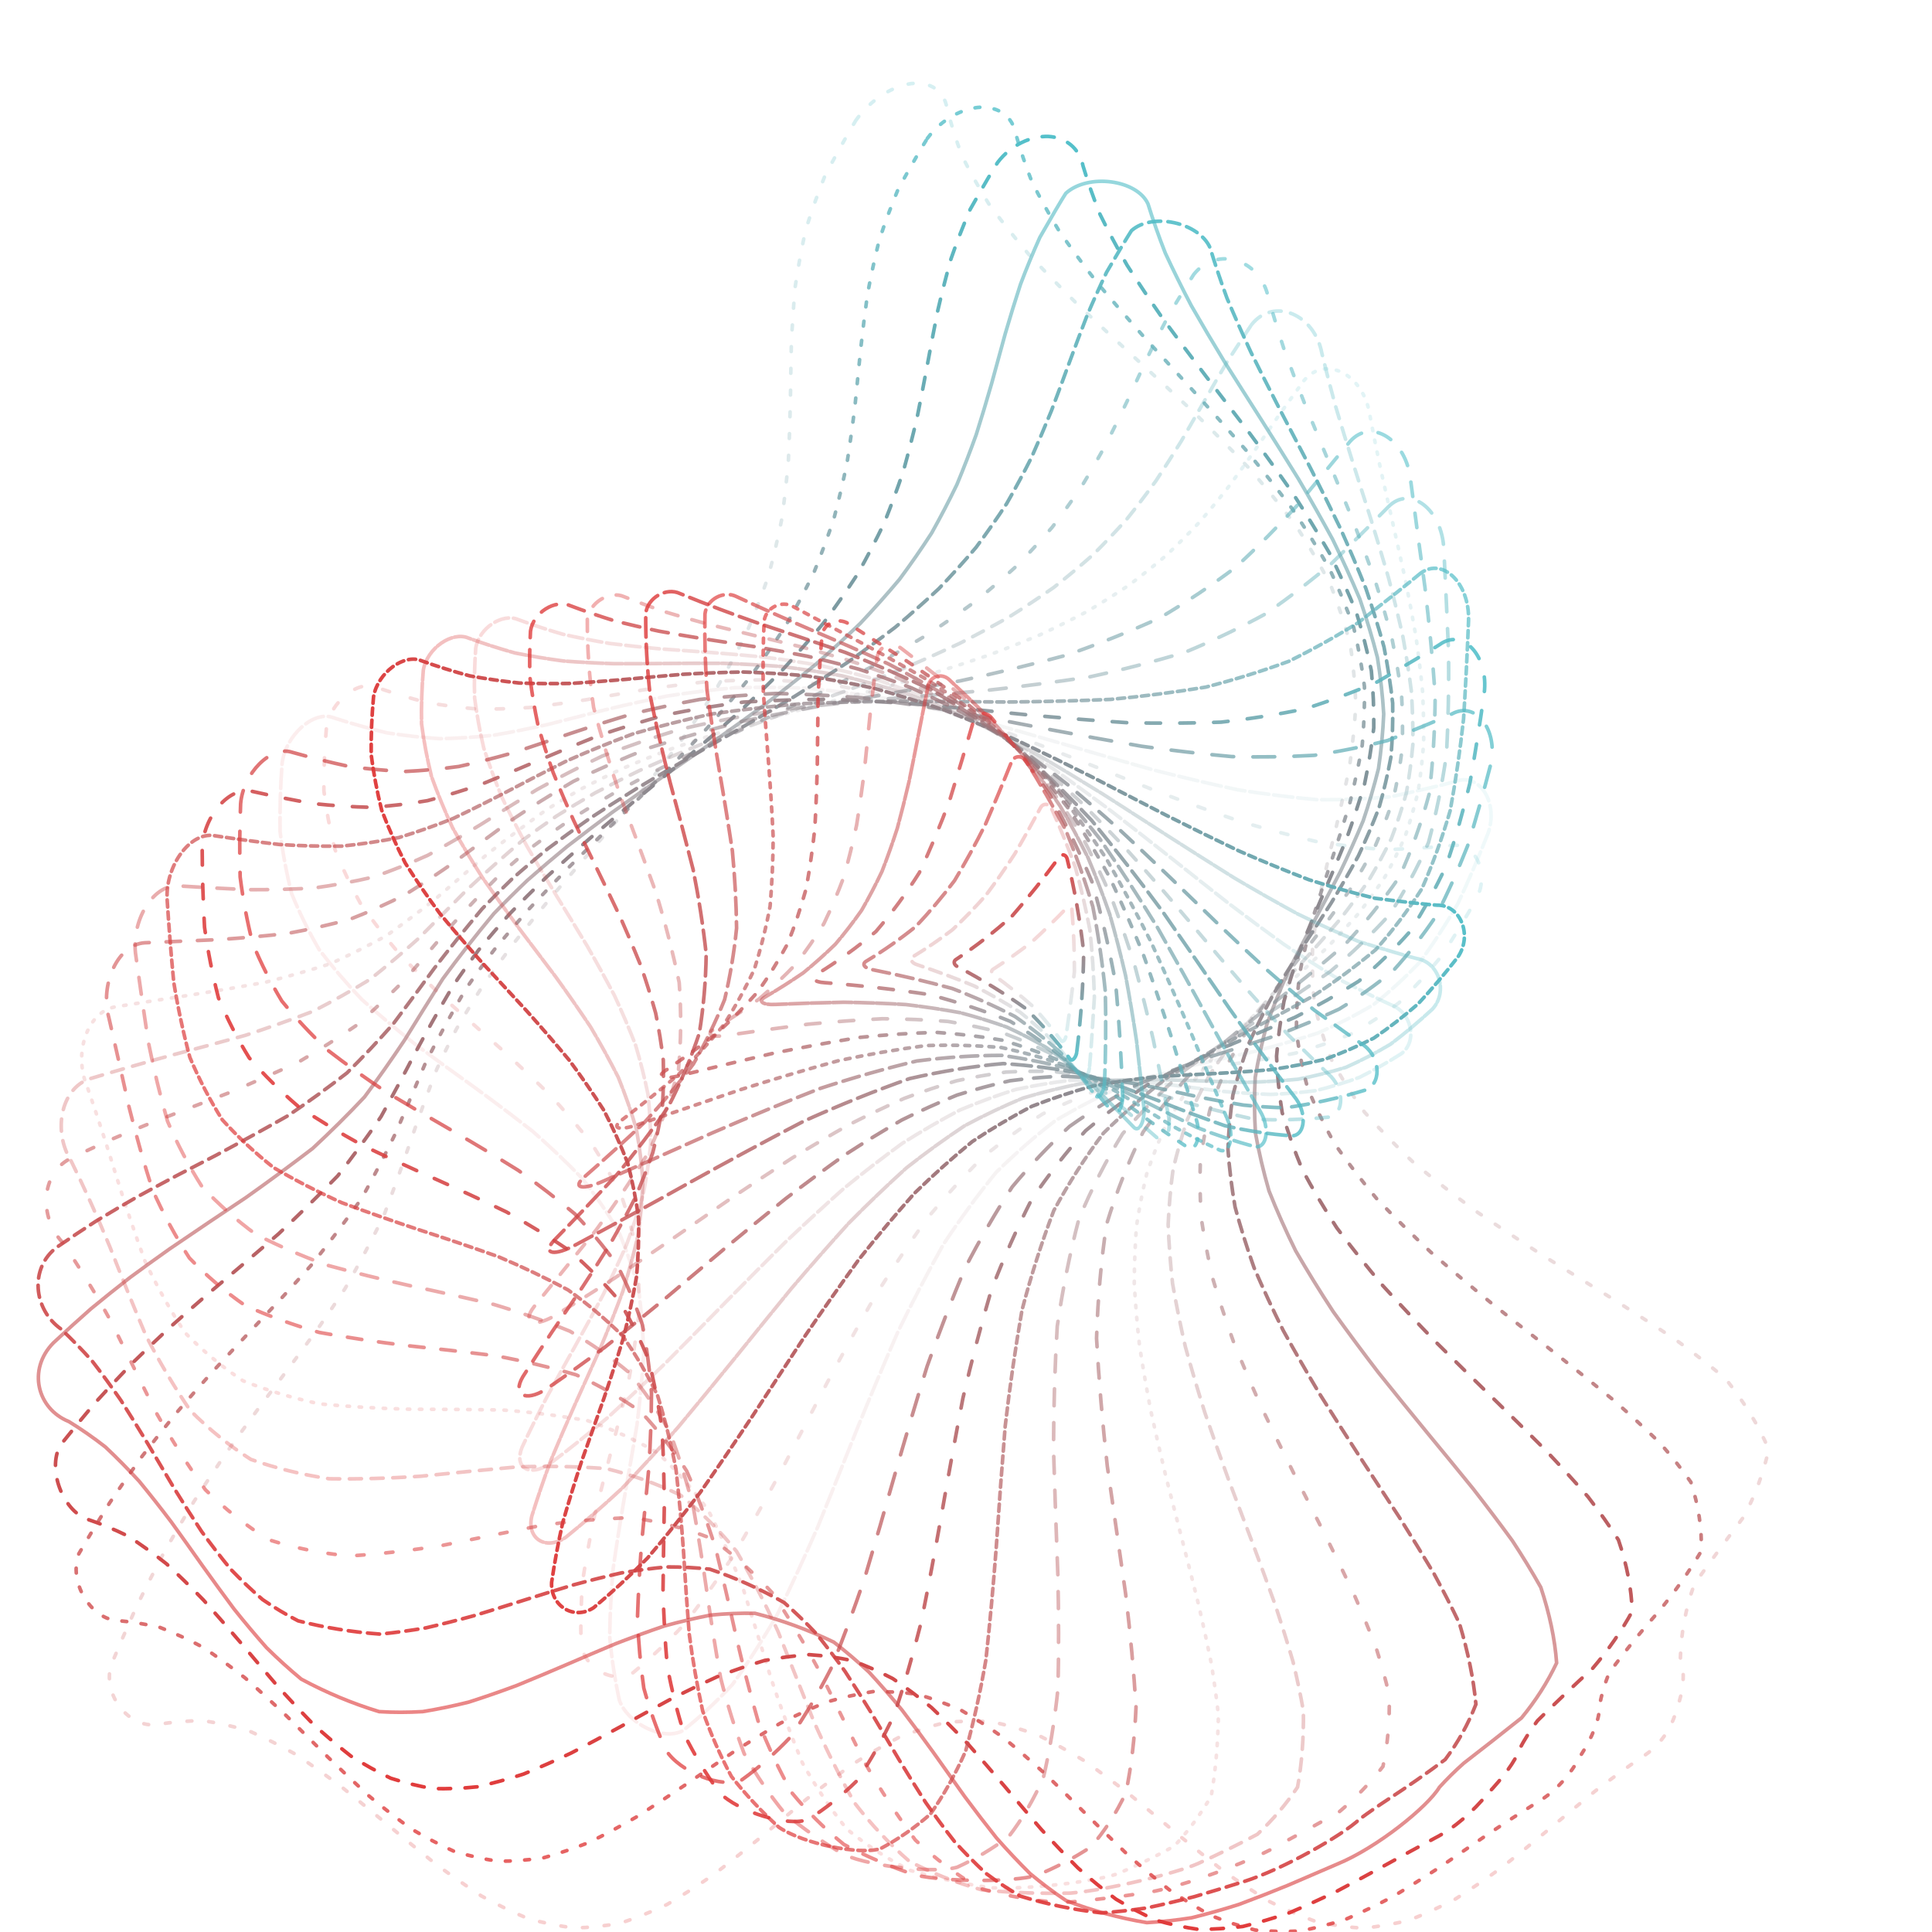 <svg xmlns="http://www.w3.org/2000/svg" version="1.1" xmlns:xlink="http://www.w3.org/1999/xlink" xmlns:svgjs="http://svgjs.dev/svgjs" viewBox="0 0 800 800"><defs><linearGradient x1="50%" y1="0%" x2="50%" y2="100%" id="ccchaos-grad"><stop stop-color="#51bfc9" stop-opacity="1" offset="0%"></stop><stop stop-color="#e03838" stop-opacity="1" offset="100%"></stop></linearGradient></defs><g stroke-width="1.5" stroke="url(#ccchaos-grad)" fill="none" stroke-linecap="round"><path d="M354.39 49.85C360.68 40.98 369.71 35.67 377.3 34.61 384.88 33.77 390.91 37.15 392.15 44.92Q394.66 54.68 398.34 64.53 403.3 74.51 409.57 84.61 417.13 94.84 425.91 105.23 435.79 115.76 446.61 126.46 458.15 137.33 470.16 148.36 482.39 159.55 494.53 170.92 506.32 182.45 517.46 194.14 527.71 205.98 536.83 217.96 544.64 230.07 551.01 242.3 555.86 254.63 559.17 267.05 560.99 279.54 561.42 292.07 560.63 304.64 558.84 317.21 556.31 329.76 553.33 342.28 550.23 354.74 547.34 367.12 545 379.38 543.51 391.52 543.16 403.51 544.19 415.32 546.79 426.95 551.09 438.36 557.16 449.55 564.99 460.49 574.5 471.18 585.54 481.61 597.9 491.76 611.3 501.64 625.43 511.24 639.95 520.55 654.46 529.59 668.61 538.35 682.01 546.85 694.32 555.09 705.24 563.1 714.51 570.88 726.4 585.78 732.37 600.2 729.32 614.12 722.18 627.9 711.67 641.79 701.59 655.95 696.23 670.89 695.81 686.49C697.95 692.4 697.02 700.49 694.24 707.92 692.24 715.55 687.38 723.09 679.58 727.77Q669.98 734.4 660.37 741.76 650.77 749.6 641.17 757.64 631.56 765.6 621.96 773.2 612.35 780.18 602.75 786.29 593.14 791.33 583.54 795.11 573.93 797.5 564.33 798.41 554.73 797.83 545.12 795.76 535.52 792.28 525.91 787.51 516.31 781.62 506.7 774.81 497.1 767.33 487.49 759.42 477.89 751.37 468.28 743.47 458.68 735.98 449.08 729.16 439.47 723.27 429.87 718.49 420.26 715.01 410.66 712.93 401.05 712.34 391.45 713.25 381.84 715.63 372.24 719.4 362.63 724.43 353.03 730.53 343.42 737.51 333.82 745.11 324.22 753.07 314.61 761.11 305.01 768.95 295.4 776.31 285.8 782.95 276.19 788.62 266.59 793.13 256.98 796.32 247.38 798.08 237.77 798.34 228.17 797.11 218.56 794.42 208.96 790.36 199.35 785.09 189.75 778.77 180.14 771.64 170.54 763.94 160.94 755.93 151.33 747.91 141.73 740.16 132.12 732.93 122.52 726.48 112.91 721.05 103.31 716.81 93.7 713.93 84.1 712.49 74.49 712.55 64.89 714.1C53.8 715.62 42.68 702.59 45.83 689.86Q50.95 677.62 56.31 665.72 61.93 654.19 67.81 643.01 73.95 632.19 80.31 621.73 86.86 611.61 93.54 601.83 100.28 592.37 107.01 583.22 113.64 574.36 120.11 565.77 126.34 557.41 132.24 549.28 137.77 541.34 142.88 533.57 151.52 518.44 158.86 503.55 164.48 488.75 169.56 473.84 174.81 458.48 180.87 442.72 184.63 434.54 188.95 426.18 193.9 417.61 199.51 408.82 205.8 399.81 212.73 390.57 220.27 381.08 228.35 371.37 236.85 361.41 245.65 351.22 254.61 340.81 263.58 330.18 272.4 319.33 280.9 308.29 288.93 297.07 296.36 285.67 303.07 274.13 308.96 262.45 313.98 250.65 318.11 238.75 321.35 226.78 323.76 214.75 325.42 202.67 326.46 190.58 327.02 178.49 327.28 166.42 327.43 154.37 327.68 142.39 328.24 130.46 329.29 118.62 331.03 106.87 333.61 95.23 337.17 83.7 341.79 72.29 350.96 55.42 354.39 49.85" stroke-dasharray="2 7" transform="rotate(0, 400, 400)" opacity="0.24"></path><path d="M352.86 60.17C358.09 51.57 366.37 46.38 373.65 45.32 380.93 44.46 387.14 47.7 389.23 55.22Q392.84 64.64 397.62 74.17 403.61 83.81 410.8 93.57 419.13 103.46 428.51 113.49 438.77 123.66 449.75 133.99 461.22 144.48 472.96 155.12 484.69 165.93 496.18 176.9 507.16 188.02 517.39 199.3 526.67 210.73 534.8 222.3 541.65 234 547.11 245.81 551.15 257.74 553.77 269.76 555.04 281.85 555.06 294.01 554.02 306.2 552.12 318.42 549.6 330.64 546.74 342.85 543.84 355.01 541.19 367.12 539.08 379.14 537.81 391.06 537.61 402.85 538.71 414.5 541.27 425.99 545.42 437.3 551.21 448.41 558.63 459.31 567.63 469.98 578.07 480.41 589.77 490.59 602.5 500.51 615.97 510.17 629.89 519.56 643.9 528.68 657.69 537.54 670.9 546.14 683.22 554.48 694.35 562.57 704.04 570.42 712.1 578.06 718.38 585.49 724.48 599.73 725.26 613.55 718.92 626.92 709.92 640.17 700.04 653.55 691.9 667.18 689.72 674.22 689.1 681.44C689.76 686.76 687.22 694.75 683.21 702.43 679.95 710.29 674.34 718.3 666.82 723.52Q657.56 730.56 648.3 738.06 639.04 745.75 629.78 753.4 620.52 760.75 611.25 767.55 601.99 773.6 592.73 778.68 583.47 782.63 574.21 785.32 564.95 786.67 555.68 786.63 546.42 785.2 537.16 782.42 527.9 778.4 518.64 773.25 509.38 767.16 500.11 760.31 490.85 752.94 481.59 745.28 472.33 737.59 463.07 730.12 453.8 723.11 444.54 716.8 435.28 711.38 426.02 707.05 416.76 703.94 407.5 702.14 398.23 701.73 388.97 702.72 379.71 705.06 370.45 708.7 361.19 713.49 351.93 719.3 342.67 725.93 333.4 733.16 324.14 740.75 314.88 748.46 305.62 756.03 296.36 763.21 287.1 769.77 277.83 775.5 268.57 780.2 259.31 783.72 250.05 785.95 240.79 786.82 231.53 786.28 222.26 784.37 213 781.15 203.74 776.71 194.48 771.21 185.22 764.83 175.96 757.77 166.69 750.27 157.43 742.57 148.17 734.93 138.91 727.6 129.65 720.81 120.39 714.79 111.13 709.73 101.86 705.81 92.6 703.15 83.34 701.84 74.08 701.92C63.43 701.75 53.04 687.67 56.34 675.81Q61.56 664.65 67.04 653.83 72.78 643.36 78.77 633.22 84.98 623.41 91.37 613.92 97.9 604.74 104.5 595.86 111.1 587.25 117.63 578.9 124.02 570.78 130.19 562.88 136.07 555.17 141.6 547.63 151.24 532.98 159.57 518.59 165.87 504.36 171.25 490.06 175.91 475.41 180.76 460.41 186.98 444.64 194.61 428.32 199.42 419.81 204.86 411.08 210.96 402.13 217.68 392.95 224.99 383.55 232.81 373.92 241.06 364.07 249.62 354 258.37 343.72 267.15 333.24 275.83 322.57 284.25 311.72 292.27 300.7 299.75 289.53 306.58 278.23 312.67 266.81 317.95 255.29 322.38 243.68 325.95 232.01 328.69 220.29 330.67 208.55 331.98 196.79 332.73 185.04 333.09 173.31 333.21 161.61 333.29 149.98 333.5 138.41 334.03 126.91 335.08 115.51 336.8 104.22 339.33 93.03 342.81 81.95 350.08 65.59 352.86 60.17" stroke-dasharray="2 6" transform="rotate(5.226, 400, 400)" opacity="0.79"></path><path d="M352.49 70.48C356.67 62.14 364.21 57.08 371.21 56.01 378.21 55.15 384.64 58.25 387.6 65.5Q392.28 74.61 398.08 83.81 404.98 93.11 412.95 102.53 421.89 112.07 431.66 121.74 442.13 131.56 453.08 141.52 464.32 151.62 475.62 161.89 486.76 172.3 497.49 182.87 507.6 193.59 516.9 204.46 525.2 215.47 532.36 226.63 538.27 237.91 542.88 249.31 546.17 260.82 548.16 272.44 548.94 284.13 548.62 295.89 547.37 307.71 545.4 319.56 542.92 331.43 540.2 343.3 537.49 355.14 535.07 366.95 533.2 378.71 532.13 390.38 532.08 401.96 533.24 413.42 535.76 424.74 539.75 435.91 545.26 446.92 552.3 457.73 560.79 468.35 570.65 478.76 581.71 488.94 593.77 498.88 606.59 508.59 619.89 518.04 633.38 527.24 646.75 536.19 659.71 544.88 671.95 553.32 683.2 561.52 693.22 569.47 701.8 577.2 708.79 584.7 716.81 599.02 719.76 612.82 715.43 625.97 707.98 638.86 698.35 651.59 689.41 664.39 686.18 670.9 684.14 677.51C683.56 682.35 679.6 690.21 674.5 698.05 670.08 706.03 663.75 714.33 656.49 719.86Q647.54 727.03 638.59 734.39 629.63 741.72 620.68 748.78 611.73 755.36 602.78 761.26 593.82 766.3 584.87 770.32 575.92 773.19 566.96 774.84 558.01 775.21 549.06 774.29 540.11 772.1 531.15 768.72 522.2 764.25 513.25 758.82 504.3 752.6 495.34 745.79 486.39 738.58 477.44 731.22 468.49 723.91 459.53 716.88 450.58 710.36 441.63 704.54 432.68 699.59 423.72 695.68 414.77 692.92 405.82 691.39 396.87 691.15 387.91 692.2 378.96 694.51 370.01 698 361.06 702.58 352.1 708.09 343.15 714.37 334.2 721.24 325.25 728.46 316.29 735.84 307.34 743.13 298.39 750.11 289.44 756.57 280.48 762.32 271.53 767.17 262.58 770.97 253.63 773.62 244.68 775.02 235.72 775.13 226.77 773.96 217.82 771.53 208.87 767.93 199.91 763.25 190.96 757.66 182.01 751.31 173.06 744.4 164.1 737.15 155.15 729.78 146.2 722.51 137.25 715.56 128.29 709.16 119.34 703.5 110.39 698.74 101.44 695.05 92.49 692.52 83.53 691.25C73.29 689.47 63.66 674.3 67.14 663.29Q72.5 653.2 78.1 643.43 83.95 633.97 90.02 624.81 96.26 615.95 102.64 607.36 109.09 599.04 115.56 590.96 121.97 583.11 128.26 575.47 134.35 568.01 140.18 560.72 150.64 546.56 159.9 532.68 167.08 518.99 173.11 505.27 177.8 491.28 182.16 476.99 186.96 462.02 192.62 446.55 196.17 438.5 200.26 430.24 204.93 421.78 210.21 413.11 216.11 404.22 222.62 395.12 229.69 385.8 237.26 376.27 245.26 366.53 253.57 356.59 262.08 346.46 270.67 336.14 279.18 325.65 287.5 315 295.48 304.21 302.99 293.28 309.93 282.23 316.19 271.08 321.7 259.84 326.42 248.53 330.31 237.17 333.4 225.78 335.72 214.36 337.34 202.94 338.36 191.54 338.89 180.16 339.09 168.82 339.1 157.53 339.1 146.32 339.27 135.18 339.77 124.13 340.77 113.18 342.42 102.33 344.86 91.6 350.34 75.73 352.49 70.48" stroke-dasharray="5 6" transform="rotate(10.452, 400, 400)" opacity="0.98"></path><path d="M353.33 80.79C359.91 70.25 380.15 67.33 387.29 75.81Q392.97 84.58 399.67 93.45 407.34 102.42 415.91 111.5 425.26 120.69 435.25 130.01 445.72 139.47 456.48 149.06 467.34 158.79 478.08 168.66 488.5 178.69 498.41 188.86 507.61 199.17 515.95 209.63 523.28 220.23 529.5 230.96 534.53 241.83 538.34 252.81 540.93 263.9 542.36 275.1 542.7 286.38 542.09 297.74 540.69 309.16 538.67 320.63 536.26 332.13 533.69 343.64 531.19 355.16 529 366.65 527.35 378.11 526.47 389.51 526.56 400.84 527.77 412.08 530.25 423.21 534.09 434.21 539.33 445.08 545.98 455.78 553.99 466.32 563.29 476.66 573.72 486.81 585.12 496.75 597.27 506.48 609.95 515.97 622.89 525.23 635.81 534.26 648.46 543.04 660.55 551.58 671.83 559.89 682.07 567.95 691.07 575.78 698.67 583.39 708.44 597.87 713.45 611.78 711.23 624.88 705.6 637.61 696.72 649.94 687.62 662.16 683.71 668.28 680.63 674.44C678.18 683.44 662.61 705.48 648.53 716.47Q639.86 723.51 631.18 730.5 622.51 737.26 613.83 743.58 605.16 749.27 596.48 754.19 587.81 758.19 579.13 761.15 561.78 763.05 544.43 761.4 535.76 758.56 527.08 754.67 518.41 749.84 509.73 744.22 501.06 737.96 492.38 731.24 483.71 724.26 475.03 717.22 466.36 710.32 457.68 703.75 449.01 697.71 440.33 692.36 431.66 687.87 422.98 684.36 405.63 681.26 388.28 681.68 379.61 683.94 370.93 687.3 362.26 691.65 353.58 696.88 344.91 702.83 336.23 709.33 327.56 716.2 318.88 723.24 310.21 730.24 301.53 737.01 292.86 743.34 284.18 749.07 275.51 754.02 266.83 758.05 258.16 761.05 249.48 762.93 232.13 762.56 214.78 758.69 206.11 754.84 197.43 750.04 188.76 744.45 180.08 738.21 171.41 731.51 162.73 724.54 154.06 717.49 145.38 710.58 136.71 703.99 128.03 697.93 119.36 692.56 110.68 688.03 102.01 684.48 93.33 682.01C79.26 680.46 70.87 665.94 78.33 652.36Q83.82 643.29 89.53 634.51 95.46 625.99 101.56 617.74 107.79 609.74 114.1 601.97 120.43 594.41 126.71 587.05 132.87 579.87 138.87 572.84 149.91 559.2 159.94 545.83 168 532.68 174.85 519.52 179.98 506.14 184.41 492.51 188.48 478.27 192.87 463.59 198.72 448.04 205.92 431.92 210.45 423.51 215.56 414.9 221.27 406.08 227.56 397.05 234.39 387.83 241.7 378.41 249.43 368.8 257.49 359 265.76 349.03 274.13 338.89 282.47 328.6 290.66 318.16 298.58 307.6 306.09 296.92 313.1 286.14 319.51 275.27 325.23 264.32 330.21 253.32 334.43 242.28 337.86 231.22 340.54 220.14 342.51 209.06 343.84 198.01 344.62 186.98 344.98 176 345.04 165.07 344.97 154.21 344.9 143.43 345.01 132.74 345.45 122.13 346.37 111.63 347.92 101.24 351.77 85.88 353.33 80.79" stroke-dasharray="4 0" transform="rotate(15.677, 400, 400)" opacity="0.61"></path><path d="M355.37 91.09C360.69 80.88 380.26 77.96 388.3 86.1Q394.85 94.56 402.29 103.1 410.55 111.73 419.53 120.47 429.09 129.32 439.11 138.29 449.41 147.38 459.81 156.6 470.14 165.95 480.21 175.45 489.85 185.08 498.87 194.85 507.14 204.76 514.53 214.8 520.91 224.99 526.22 235.3 530.42 245.74 533.49 256.3 535.46 266.97 536.38 277.74 536.35 288.61 535.5 299.55 533.98 310.57 531.96 321.64 529.64 332.76 527.22 343.9 524.93 355.06 522.96 366.22 521.53 377.36 520.84 388.46 521.05 399.52 522.31 410.5 524.74 421.41 528.42 432.21 533.4 442.9 539.68 453.46 547.23 463.88 555.98 474.13 565.8 484.22 576.55 494.12 588.05 503.83 600.09 513.34 612.45 522.64 624.89 531.72 637.17 540.58 649.04 549.21 660.27 557.61 670.63 565.78 679.95 573.73 688.04 581.46 699.37 596.16 706.32 610.25 706.25 623.44 702.6 636.17 694.91 648.31 686.24 660.21 682 666.07 678.26 671.92C674.24 680.36 656.43 702.26 642.76 713.11Q634.33 719.78 625.91 726.21 617.48 732.23 609.06 737.68 600.64 742.41 592.21 746.3 575.36 750.64 558.51 751.77 550.09 750.42 541.66 748.02 533.24 744.62 524.82 740.33 516.39 735.25 507.97 729.52 499.54 723.29 491.12 716.73 482.69 710.01 474.27 703.33 465.85 696.84 457.42 690.74 449 685.17 440.57 680.3 432.15 676.24 423.72 673.12 406.87 670.51 390.03 671.17 381.6 673.38 373.18 676.6 364.75 680.74 356.33 685.69 347.9 691.32 339.48 697.47 331.05 703.98 322.63 710.68 314.2 717.38 305.78 723.92 297.36 730.1 288.93 735.78 280.51 740.79 272.08 745 255.23 750.07 238.38 751.98 229.96 751.03 221.53 749.01 213.11 745.96 204.69 741.98 196.26 737.17 187.84 731.66 179.41 725.59 170.99 719.13 162.56 712.45 154.14 705.73 145.71 699.15 137.29 692.89 128.86 687.11 120.44 681.97 112.01 677.61 103.59 674.14C89.92 670.63 82.25 655.18 89.91 643.03Q95.51 634.9 101.31 627.02 107.27 619.37 113.36 611.93 119.52 604.69 125.7 597.63 131.83 590.74 137.87 584 149.26 570.9 159.84 558.07 168.68 545.45 176.34 532.83 182.13 520.03 186.99 507.01 190.88 493.45 194.65 479.49 199.06 464.73 204.36 449.44 207.72 441.48 211.57 433.32 215.96 424.96 220.91 416.42 226.42 407.67 232.49 398.74 239.07 389.63 246.13 380.33 253.6 370.86 261.38 361.22 269.4 351.42 277.54 341.48 285.69 331.39 293.74 321.19 301.56 310.87 309.05 300.45 316.1 289.94 322.62 279.36 328.52 268.73 333.75 258.04 338.27 247.33 342.04 236.6 345.08 225.86 347.42 215.14 349.1 204.43 350.19 193.77 350.79 183.14 351.01 172.58 350.97 162.08 350.82 151.65 350.69 141.31 350.73 131.07 351.08 120.91 351.89 110.86 354.33 96 355.37 91.09" stroke-dasharray="5 3" transform="rotate(20.903, 400, 400)" opacity="0.90"></path><path d="M358.56 101.37C361.86 86.33 380.57 83.49 390.53 96.41Q397.8 104.54 405.8 112.75 414.45 121.05 423.64 129.45 433.23 137.95 443.09 146.57 453.05 155.3 462.95 164.15 472.64 173.13 481.95 182.24 490.73 191.48 498.85 200.85 506.17 210.36 512.61 219.99 518.08 229.76 522.54 239.65 525.96 249.67 528.35 259.8 529.76 270.04 530.24 280.38 529.9 290.82 528.86 301.35 527.26 311.95 525.26 322.62 523.05 333.34 520.8 344.1 518.71 354.88 516.96 365.68 515.74 376.48 515.22 387.26 515.54 398.01 516.84 408.72 519.22 419.36 522.76 429.94 527.48 440.42 533.41 450.8 540.51 461.06 548.72 471.19 557.94 481.18 568.06 491.01 578.9 500.67 590.31 510.16 602.08 519.46 614.01 528.56 625.87 537.47 637.45 546.16 648.54 554.65 658.94 562.92 668.46 570.98 676.94 578.83 684.25 586.45 690.29 593.87 697.65 608.01 700.98 621.56 698.34 634.27 692.93 646.53 684.89 658.22 676.66 669.66C671.65 677.75 652.22 699.17 638.92 709.49Q622.53 721.27 606.13 730.93 589.74 737.51 573.35 740.37 556.96 739.22 540.56 734.17 524.17 725.72 507.78 714.72 491.38 702.24 474.99 689.52 458.6 677.83 442.2 668.32 425.81 661.92 409.42 659.28 393.03 660.65 376.63 665.9 360.24 674.51 343.85 685.63 327.45 698.15 311.06 710.84 294.67 722.44 278.28 731.81 261.88 738.01 245.49 740.44 229.1 738.85 212.71 733.4 196.31 724.63 179.92 713.41 163.53 700.84 147.13 688.18 130.74 676.67 114.35 667.45C101.05 662.3 94.08 646.08 101.91 635.23Q107.59 627.95 113.42 620.87 119.36 613.97 125.37 607.24 137.34 594.27 149.01 581.65 159.67 569.42 169.45 557.31 177.45 545.21 184.33 533.02 189.47 520.49 193.8 507.67 197.34 494.23 200.85 480.36 205.1 465.67 210.23 450.45 213.49 442.53 217.23 434.42 221.48 426.13 226.26 417.66 231.57 409.01 237.41 400.19 243.76 391.19 250.55 382.03 257.74 372.71 265.26 363.25 273.01 353.64 280.91 343.91 288.85 334.05 296.72 324.09 304.43 314.02 311.87 303.88 318.93 293.66 325.53 283.38 331.58 273.06 337.03 262.7 341.82 252.32 345.92 241.93 349.32 231.55 352.03 221.18 354.09 210.83 355.54 200.52 356.45 190.26 356.91 180.06 357.02 169.92 356.9 159.86 356.68 149.88 356.48 139.98 356.44 130.18 356.69 120.48 357.96 106.12 358.56 101.37" stroke-dasharray="3 9" transform="rotate(26.129, 400, 400)" opacity="0.55"></path><path d="M362.79 111.66C364.64 97.15 382.78 94.32 393.88 106.72Q401.67 114.53 410.04 122.41 418.88 130.38 428.08 138.44 437.51 146.6 447.03 154.87 456.51 163.24 465.79 171.72 474.73 180.33 483.21 189.06 491.1 197.9 498.28 206.88 504.67 215.98 510.2 225.2 514.8 234.55 518.46 244.02 521.16 253.61 522.95 263.31 523.86 273.12 523.96 283.03 523.37 293.04 522.18 303.14 520.53 313.32 518.59 323.56 516.49 333.87 514.42 344.23 512.53 354.62 511 365.05 509.98 375.48 509.62 385.92 510.05 396.34 511.38 406.74 513.71 417.1 517.09 427.41 521.57 437.65 527.16 447.81 533.82 457.88 541.51 467.84 550.15 477.69 559.64 487.41 569.85 496.99 580.62 506.41 591.78 515.68 603.16 524.78 614.57 533.7 625.81 542.43 636.69 550.98 647.03 559.32 656.65 567.48 665.41 575.42 673.17 583.17 679.81 590.72 688.85 605.11 694.16 618.92 693.61 631.83 690.11 644.25 683.23 655.96 675.47 667.33C670 675.25 649.6 695.94 636.64 705.36Q620.68 715.54 604.71 723.26 588.74 727.81 572.77 728.77 556.8 726.06 540.83 719.92 524.87 710.92 508.9 699.88 492.93 687.82 476.96 675.85 460.99 665.06 445.02 656.44 429.06 650.79 413.09 648.63 397.12 650.14 381.15 655.21 365.18 663.35 349.22 673.82 333.25 685.66 317.28 697.79 301.31 709.08 285.34 718.51 269.38 725.21 253.41 728.56 237.44 728.25 221.47 724.31 205.5 717.11 189.54 707.31 173.57 695.8 157.6 683.64 141.63 671.96 125.66 661.81C112.71 655.36 106.36 638.53 114.32 628.83Q125.85 615.97 137.54 603.52 149.02 591.58 160.07 579.84 169.94 568.28 178.86 556.72 186.04 545.01 192.15 533.11 196.69 520.76 200.52 508.07 203.75 494.71 207.03 480.89 211.12 466.27 216.11 451.13 219.27 443.26 222.89 435.22 226.99 427 231.6 418.62 236.72 410.08 242.34 401.37 248.43 392.51 254.96 383.51 261.87 374.36 269.11 365.09 276.59 355.69 284.23 346.18 291.94 336.56 299.63 326.85 307.2 317.07 314.55 307.21 321.59 297.29 328.23 287.32 334.4 277.32 340.03 267.3 345.07 257.26 349.47 247.22 353.22 237.19 356.31 227.18 358.76 217.2 360.59 207.26 361.86 197.36 362.63 187.53 362.99 177.75 363.03 168.05 362.84 158.43 362.56 148.89 362.29 139.44 362.16 130.09 362.54 116.25 362.79 111.66" stroke-dasharray="5 4" transform="rotate(31.355, 400, 400)" opacity="0.31"></path><path d="M367.91 121.94C368.62 107.96 386.23 105.15 398.17 117.03Q406.28 124.52 414.8 132.08 423.63 139.71 432.65 147.44 441.74 155.25 450.78 163.17 459.64 171.18 468.19 179.3 476.32 187.53 483.93 195.88 490.9 204.34 497.16 212.92 502.64 221.61 507.29 230.43 511.08 239.36 513.99 248.4 516.06 257.56 517.3 266.84 517.78 276.21 517.57 285.69 516.77 295.26 515.48 304.93 513.83 314.67 511.95 324.49 509.99 334.38 508.1 344.32 506.42 354.31 505.09 364.34 504.26 374.39 504.05 384.46 504.57 394.53 505.93 404.59 508.2 414.64 511.44 424.65 515.68 434.61 520.93 444.52 527.17 454.37 534.36 464.13 542.44 473.8 551.32 483.36 560.9 492.81 571.03 502.14 581.58 511.33 592.39 520.38 603.31 529.27 614.15 538.01 624.75 546.57 634.95 554.97 644.58 563.18 653.5 571.21 661.59 579.06 668.72 586.71 679.24 601.36 686.36 615.45 687.9 628.63 686.43 641.29 681.08 653.16 674.3 664.62C668.87 672.53 648.17 692.22 635.55 700.48Q619.98 708.85 604.42 714.57 588.86 717.16 573.29 716.38 557.73 712.32 542.17 705.31 526.61 695.95 511.04 685.04 495.48 673.49 479.92 662.3 464.35 652.41 448.79 644.66 433.23 639.71 417.66 637.99 402.1 639.63 386.54 644.5 370.97 652.18 355.41 662.03 339.85 673.2 324.28 684.75 308.72 695.69 293.15 705.1 277.59 712.18 262.03 716.32 246.46 717.18 230.9 714.68 215.34 709.03 199.77 700.71 184.21 690.44 168.65 679.07 153.08 667.59 137.52 656.96C124.89 649.58 119.1 632.38 127.07 623.66Q138.43 611.97 149.78 600.55 160.66 589.42 170.99 578.38 180 567.31 188.06 556.16 194.42 544.7 199.79 532.99 203.76 520.75 207.15 508.14 210.11 494.83 213.19 481.06 217.14 466.5 221.97 451.45 225.04 443.65 228.54 435.68 232.5 427.56 236.94 419.28 241.86 410.86 247.25 402.29 253.1 393.59 259.36 384.76 265.99 375.81 272.94 366.74 280.13 357.56 287.51 348.29 294.98 338.93 302.46 329.5 309.86 319.99 317.09 310.43 324.08 300.83 330.74 291.18 336.99 281.52 342.76 271.83 348.01 262.14 352.68 252.46 356.76 242.79 360.21 233.14 363.05 223.53 365.28 213.95 366.95 204.43 368.09 194.96 368.77 185.56 369.05 176.22 369.04 166.96 368.81 157.78 368.48 148.69 368.14 139.68 367.92 126.35 367.91 121.94" stroke-dasharray="1 4" transform="rotate(36.581, 400, 400)" opacity="0.17"></path><path d="M373.75 132.21C373.63 118.76 390.73 115.97 403.18 127.36Q419.87 141.76 437.15 156.45 454.17 171.49 470.06 186.9 484.03 202.72 495.45 218.98 503.87 235.68 509.16 252.82 511.42 270.39 511.06 288.37 508.75 306.73 505.34 325.42 501.82 344.39 499.21 363.57 498.49 382.91 500.48 402.31 505.78 421.69 514.71 440.98 527.26 460.07 543.08 478.9 561.53 497.36 581.69 515.39 602.48 532.91 622.72 549.85 641.25 566.18 657.06 581.83 669.32 596.79 677.55 611.05 681.6 624.6 681.7 637.46 678.46 649.67 672.78 661.27C667.84 669.28 647.45 687.77 635.15 694.65Q619.99 701.1 604.82 704.84 589.66 705.58 574.5 703.26 559.33 698.07 544.17 690.4 529 680.86 513.84 670.21 498.68 659.26 483.51 648.88 468.35 639.88 453.18 632.97 438.02 628.69 422.85 627.37 407.69 629.12 392.53 633.8 377.36 641.04 362.2 650.27 347.03 660.78 331.87 671.74 316.71 682.29 301.54 691.61 286.38 698.96 271.21 703.77 256.05 705.66 240.88 704.49 225.72 700.35 210.55 693.55 195.39 684.64 180.23 674.31 165.06 663.37 149.9 652.68C137.59 644.76 132.22 627.42 140.13 619.5Q151.2 608.73 162.04 598.14 172.32 587.63 181.72 577.08 190.01 566.39 197.03 555.47 202.75 544.22 207.27 532.58 210.81 520.46 213.71 507.82 216.4 494.61 219.34 480.82 223.01 466.42 227.85 451.41 234.2 435.81 242.29 419.65 252.17 402.96 263.76 385.79 276.76 368.2 290.76 350.25 305.22 332.02 319.53 313.56 333.06 294.97 345.23 276.31 355.56 257.65 363.72 239.07 369.58 220.63 373.2 202.38 374.88 184.38 375.09 166.66 374.11 140.74 373.75 132.21" stroke-dasharray="6 7" transform="rotate(41.806, 400, 400)" opacity="0.58"></path><path d="M380.07 142.47C379.46 129.56 396.09 126.81 408.68 137.68Q425.02 151.44 441.41 165.47 457.09 179.81 471.33 194.51 483.5 209.59 493.15 225.07 499.99 240.95 503.98 257.26 505.34 273.97 504.48 291.08 502.03 308.55 498.78 326.36 495.6 344.45 493.37 362.78 492.95 381.29 495.03 399.91 500.13 418.58 508.52 437.21 520.21 455.72 534.93 474.05 552.15 492.12 571.09 509.84 590.85 527.16 610.4 544 628.73 560.31 644.88 576.04 658.08 591.16 667.77 605.63 673.67 619.45 675.82 632.61 674.57 645.12 670.58 657.01C666.48 665.21 646.96 682.35 634.99 687.72Q620.23 692.22 605.47 694.06 590.71 693.13 575.96 689.48 561.2 683.38 546.44 675.27 531.68 665.73 516.92 655.45 502.16 645.16 487.4 635.62 472.65 627.5 457.89 621.39 443.13 617.73 428.37 616.79 413.61 618.62 398.85 623.1 384.09 629.91 369.33 638.56 354.57 648.42 339.82 658.78 325.06 668.9 310.3 678.05 295.54 685.58 280.78 690.93 266.02 693.73 251.26 693.77 236.5 691.05 221.74 685.77 206.98 678.3 192.23 669.19 177.47 659.08 162.71 648.72C150.74 640.63 145.68 623.38 153.4 616.08Q164.01 606.04 174.21 596.04 183.69 585.97 192.21 575.74 199.59 565.28 205.75 554.51 210.7 543.35 214.58 531.75 217.64 519.66 220.2 507.04 222.67 493.87 225.47 480.14 229.02 465.84 233.72 450.99 239.86 435.6 247.63 419.72 257.09 403.37 268.14 386.61 280.56 369.49 293.97 352.07 307.91 334.42 321.83 316.61 335.18 298.69 347.42 280.73 358.07 262.8 366.8 244.97 373.41 227.27 377.87 209.77 380.36 192.51 381.2 175.52 380.48 150.65 380.07 142.47" stroke-dasharray="7 7" transform="rotate(47.032, 400, 400)" opacity="0.45"></path><path d="M386.63 152.72C385.86 140.37 402.01 137.65 414.41 148.01Q430.04 161.12 445.25 174.49 459.39 188.15 471.9 202.14 482.3 216.47 490.26 231.17 495.64 246.26 498.5 261.73 499.08 277.59 497.83 293.82 495.32 310.4 492.27 327.31 489.43 344.52 487.58 361.97 487.43 379.63 489.58 397.43 494.47 415.33 502.34 433.24 513.21 451.11 526.86 468.87 542.87 486.45 560.59 503.78 579.26 520.79 598.01 537.43 615.96 553.63 632.24 569.35 646.12 584.53 657.01 599.16 664.57 613.19 668.67 626.62 669.46 639.43 667.36 651.64C664.4 660.07 646.22 675.75 634.59 679.56Q620.26 682.14 605.92 682.23 591.59 679.82 577.25 675.07 562.92 668.3 548.58 659.94 534.25 650.56 519.91 640.76 505.58 631.2 491.24 622.5 476.9 615.24 462.57 609.9 448.23 606.82 433.9 606.21 419.56 608.11 405.23 612.4 390.89 618.79 376.56 626.86 362.22 636.08 347.89 645.85 333.55 655.51 319.22 664.43 304.88 672.03 290.55 677.81 276.21 681.37 261.88 682.5 247.54 681.11 233.21 677.3 218.87 671.31 204.54 663.55 190.2 654.51 175.87 644.81C164.24 636.89 159.36 619.98 166.77 613.14Q176.78 603.62 186.21 594.01 194.82 584.22 202.42 574.19 208.89 563.85 214.21 553.14 218.43 542.01 221.74 530.42 224.36 518.34 226.63 505.75 228.91 492.63 231.59 478.99 235.04 464.83 239.6 450.18 245.52 435.05 252.97 419.48 262 403.52 272.53 387.21 284.35 370.6 297.16 353.75 310.55 336.71 324.04 319.55 337.13 302.33 349.34 285.1 360.23 267.91 369.44 250.83 376.74 233.89 382.03 217.14 385.38 200.63 387 184.37 386.94 160.56 386.63 152.72" stroke-dasharray="3 2" transform="rotate(52.258, 400, 400)" opacity="0.70"></path><path d="M393.19 162.98C392.54 151.15 408.21 148.48 420.11 158.35Q434.69 170.82 448.49 183.53 460.99 196.51 471.74 209.79 480.41 223.38 486.79 237.32 490.86 251.6 492.72 266.25 492.67 281.25 491.13 296.61 488.64 312.3 485.81 328.31 483.32 344.62 481.83 361.18 481.93 377.96 484.13 394.91 488.82 411.98 496.19 429.13 506.26 446.29 518.88 463.4 533.7 480.41 550.2 497.25 567.75 513.87 585.61 530.19 603.02 546.18 619.22 561.78 633.52 576.93 645.36 591.61 654.33 605.78 660.2 619.41 662.98 632.49 662.87 645C661.24 653.66 644.78 667.83 633.52 670.11Q619.64 670.89 605.75 669.42 591.87 665.76 577.98 660.16 564.1 652.93 550.21 644.53 536.33 635.44 522.44 626.22 508.56 617.42 494.67 609.56 480.79 603.13 466.9 598.51 453.02 595.97 439.14 595.66 425.25 597.62 411.37 601.71 397.48 607.69 383.6 615.2 369.71 623.8 355.83 632.96 341.95 642.14 328.06 650.78 314.18 658.37 300.29 664.45 286.41 668.65 272.52 670.72 258.64 670.54 244.76 668.12 230.87 663.6 216.99 657.26 203.1 649.47 189.22 640.71C177.96 633.24 173.15 616.91 180.13 610.38Q189.4 601.19 197.97 591.81 205.65 582.18 212.3 572.24 217.88 561.94 222.4 551.25 225.95 540.12 228.73 528.53 230.98 516.46 233 503.91 235.13 490.88 237.7 477.37 241.06 463.39 245.48 448.98 251.18 434.16 258.32 418.96 266.91 403.43 276.91 387.61 288.14 371.55 300.33 355.3 313.13 338.9 326.14 322.43 338.92 305.91 351.02 289.42 362.04 272.99 371.63 256.66 379.54 240.49 385.62 224.5 389.84 208.74 392.34 193.21 393.26 170.47 393.19 162.98" stroke-dasharray="6 8" transform="rotate(57.484, 400, 400)" opacity="0.88"></path><path d="M399.49 173.22C399.23 161.94 414.37 159.33 425.49 168.69Q438.77 180.53 451 192.58 461.78 204.88 470.8 217.45 477.83 230.31 482.77 243.49 485.68 256.98 486.7 270.81 486.15 284.96 484.41 299.45 481.99 314.25 479.42 329.36 477.28 344.76 476.12 360.41 476.45 376.29 478.69 392.36 483.17 408.58 490.05 424.91 499.37 441.3 511 457.71 524.66 474.06 539.95 490.33 556.35 506.44 573.23 522.36 589.96 538.02 605.88 553.38 620.37 568.4 632.88 583.02 642.99 597.22 650.42 610.97 655.05 624.22 656.93 636.98C656.7 645.85 642.23 658.5 631.36 659.31Q617.97 658.48 604.57 655.66 591.17 651.02 577.77 644.8 564.38 637.34 550.98 629.05 537.58 620.38 524.18 611.81 510.78 603.8 497.39 596.79 483.99 591.15 470.59 587.2 457.19 585.16 443.79 585.13 430.4 587.11 417 591 403.6 596.59 390.2 603.56 376.8 611.55 363.41 620.11 350.01 628.78 336.61 637.09 323.21 644.58 309.81 650.85 296.42 655.55 283.02 658.42 269.62 659.32 256.22 658.19 242.82 655.09 229.43 650.2 216.03 643.77 202.63 636.16C191.76 629.41 186.88 613.85 193.33 607.5Q201.75 598.49 209.38 589.22 216.09 579.64 221.82 569.72 226.53 559.42 230.31 548.71 233.26 537.57 235.58 526 237.5 513.97 239.32 501.5 241.32 488.59 243.81 475.26 247.07 461.52 251.36 447.4 256.84 432.93 263.65 418.15 271.82 403.1 281.29 387.81 291.91 372.33 303.47 356.71 315.67 340.99 328.15 325.22 340.54 309.44 352.45 293.69 363.51 278.02 373.38 262.47 381.8 247.06 388.59 231.84 393.67 216.82 397.07 202.04 399.21 180.36 399.49 173.22" stroke-dasharray="9 8" transform="rotate(62.71, 400, 400)" opacity="0.73"></path><path d="M405.31 183.46C405.61 172.72 420.2 170.16 430.31 179.05Q442.09 190.25 452.66 201.65 461.72 213.27 469.06 225.15 474.57 237.28 478.23 249.7 480.13 262.41 480.46 275.42 479.53 288.73 477.69 302.35 475.39 316.27 473.1 330.48 471.3 344.96 470.45 359.69 470.99 374.66 473.26 389.83 477.52 405.17 483.93 420.64 492.52 436.21 503.2 451.84 515.75 467.47 529.84 483.08 545.06 498.6 560.91 514 576.84 529.23 592.3 544.24 606.73 558.99 619.64 573.44 630.62 587.55 639.34 601.29 645.61 614.63 649.37 627.53C650.56 636.55 638.23 647.73 627.79 647.23Q614.92 645 602.05 641.09 589.18 635.71 576.31 629.11 563.44 621.62 550.56 613.6 537.69 605.46 524.82 597.59 511.95 590.38 499.08 584.19 486.21 579.32 473.33 576 460.46 574.41 447.59 574.62 434.72 576.62 421.85 580.31 408.98 585.51 396.1 591.97 383.23 599.36 370.36 607.33 357.49 615.47 344.62 623.4 331.75 630.72 318.87 637.07 306 642.13 293.13 645.67 280.26 647.49 267.39 647.53 254.51 645.76 241.64 642.29 228.77 637.27 215.9 630.96C205.47 625.11 200.43 610.49 206.26 604.22Q213.74 595.28 220.39 586.03 226.14 576.45 230.95 566.5 234.86 556.18 237.95 545.46 240.37 534.33 242.29 522.79 243.95 510.84 245.59 498.49 247.5 485.76 249.92 472.66 253.09 459.21 257.24 445.45 262.5 431.39 268.99 417.08 276.73 402.55 285.66 387.83 295.68 372.98 306.6 358.02 318.17 342.99 330.08 327.95 342.03 312.91 353.66 297.93 364.65 283.03 374.68 268.26 383.5 253.62 390.91 239.17 396.78 224.91 401.09 210.86 404.59 190.25 405.31 183.46" stroke-dasharray="8 2" transform="rotate(67.935, 400, 400)" opacity="0.09"></path><path d="M410.4 193.69C411.41 183.51 425.41 181.02 434.34 189.4Q444.5 199.97 453.37 210.72 460.75 221.68 466.54 232.86 470.67 244.27 473.2 255.94 474.26 267.87 474.04 280.08 472.84 292.56 470.98 305.33 468.85 318.36 466.85 331.67 465.38 345.24 464.83 359.05 465.54 373.09 467.82 387.34 471.87 401.77 477.83 416.35 485.72 431.06 495.48 445.85 506.96 460.7 519.88 475.57 533.92 490.42 548.68 505.2 563.71 519.89 578.54 534.43 592.7 548.8 605.76 562.94 617.31 576.84 627.02 590.44 634.67 603.73 640.12 616.67C642.67 625.75 632.52 635.54 622.54 633.9Q610.24 630.52 597.93 625.8 585.63 619.92 573.33 613.17 561.03 605.82 548.73 598.22 536.43 590.69 524.12 583.56 511.82 577.16 499.52 571.76 487.22 567.61 474.92 564.88 462.61 563.7 450.31 564.11 438.01 566.11 425.71 569.6 413.41 574.43 401.1 580.39 388.8 587.2 376.5 594.58 364.2 602.19 351.9 609.7 339.59 616.78 327.29 623.11 314.99 628.42 302.69 632.46 290.39 635.07 278.08 636.12 265.78 635.57 253.48 633.45 241.18 629.84 228.87 624.91C218.89 620.08 213.65 606.55 218.79 600.29Q225.27 591.34 230.93 582.06 235.73 572.44 239.69 562.47 242.86 552.13 245.34 541.41 247.29 530.33 248.88 518.87 250.32 507.05 251.84 494.89 253.67 482.39 256.03 469.59 259.12 456.49 263.13 443.13 268.17 429.54 274.33 415.75 281.63 401.79 290.04 387.69 299.46 373.48 309.72 359.21 320.64 344.91 331.95 330.61 343.39 316.34 354.67 302.13 365.48 288.01 375.56 274.02 384.66 260.16 392.56 246.47 399.14 232.97 404.29 219.66 409.21 200.13 410.4 193.69" stroke-dasharray="3 9" transform="rotate(73.161, 400, 400)" opacity="0.19"></path><path d="M414.58 203.92C416.37 194.29 429.75 191.87 437.38 199.76Q445.87 209.71 453.07 219.82 458.88 230.11 463.24 240.6 466.16 251.3 467.74 262.23 468.11 273.39 467.48 284.8 466.11 296.46 464.3 308.38 462.38 320.54 460.67 332.95 459.52 345.61 459.24 358.5 460.12 371.61 462.39 384.93 466.23 398.43 471.74 412.09 478.97 425.9 487.86 439.82 498.3 453.83 510.08 467.89 522.95 481.98 536.58 496.07 550.63 510.11 564.7 524.07 578.4 537.93 591.34 551.65 603.18 565.19 613.59 578.52 622.32 591.62 629.2 604.45C632.94 613.5 624.92 622 615.43 619.44Q603.74 615.2 592.05 609.92 580.36 603.8 568.67 597.09 556.98 590.05 545.29 582.97 533.6 576.11 521.91 569.76 510.22 564.15 498.53 559.51 486.84 556.03 475.15 553.84 463.46 553.03 451.77 553.63 440.08 555.61 428.39 558.9 416.7 563.37 405.02 568.84 393.33 575.1 381.64 581.9 369.95 588.96 358.26 596.02 346.57 602.8 334.88 609.02 323.19 614.45 311.5 618.86 299.81 622.09 288.12 624.01 276.43 624.53 264.75 623.65 253.06 621.39 241.37 617.85C231.88 614.12 226.39 601.76 230.78 595.47Q236.25 586.47 240.93 577.15 244.84 567.5 248.01 557.51 250.52 547.19 252.48 536.53 254.04 525.54 255.36 514.23 256.64 502.61 258.06 490.69 259.83 478.5 262.14 466.05 265.16 453.37 269.02 440.48 273.83 427.41 279.67 414.18 286.54 400.83 294.42 387.38 303.23 373.87 312.84 360.32 323.09 346.76 333.77 333.21 344.65 319.72 355.49 306.3 366.04 292.97 376.04 279.76 385.28 266.69 393.56 253.77 400.7 241.02 406.62 228.46 412.91 210 414.58 203.92" stroke-dasharray="3 2" transform="rotate(78.387, 400, 400)" opacity="0.96"></path><path d="M417.71 214.14C420.29 205.06 432.97 202.73 439.29 210.13Q446.13 219.45 451.75 228.92 456.11 238.55 459.21 248.36 461.1 258.35 461.89 268.55 461.73 278.96 460.82 289.58 459.38 300.43 457.68 311.5 455.99 322.81 454.58 334.33 453.73 346.09 453.7 358.06 454.71 370.24 456.96 382.61 460.58 395.17 465.67 407.9 472.26 420.78 480.32 433.79 489.76 446.91 500.44 460.12 512.15 473.38 524.64 486.68 537.64 499.99 550.83 513.28 563.89 526.52 576.5 539.68 588.34 552.74 599.14 565.66 608.64 578.42 616.64 590.99C621.39 599.91 615.34 607.27 606.39 604.02Q595.35 599.19 584.31 593.61 573.27 587.48 562.24 581 551.2 574.41 540.16 567.93 529.13 561.79 518.09 556.21 507.05 551.37 496.01 547.46 484.98 544.61 473.94 542.9 462.9 542.42 451.87 543.16 440.83 545.12 429.79 548.21 418.76 552.33 407.72 557.33 396.68 563.05 385.65 569.28 374.61 575.8 363.57 582.39 352.54 588.81 341.5 594.85 330.46 600.28 319.42 604.93 308.39 608.62 297.35 611.23 286.31 612.68 275.28 612.89 264.24 611.88 253.21 609.68C244.25 607.06 238.5 595.92 242.16 589.59Q246.63 580.54 250.4 571.2 253.48 561.54 255.95 551.59 257.88 541.34 259.4 530.79 260.64 519.97 261.76 508.87 262.91 497.51 264.27 485.92 266.01 474.1 268.27 462.07 271.2 449.87 274.92 437.5 279.5 425 285.01 412.39 291.45 399.7 298.81 386.94 307.01 374.14 315.96 361.33 325.53 348.53 335.55 335.77 345.83 323.06 356.16 310.43 366.34 297.9 376.16 285.48 385.41 273.19 393.9 261.05 401.48 249.06 408.02 237.24 415.58 219.87 417.71 214.14" stroke-dasharray="7 1" transform="rotate(83.613, 400, 400)" opacity="0.32"></path><path d="M419.66 224.35C422.99 215.83 434.95 213.59 439.95 220.5Q445.23 229.2 449.4 238.04 452.48 247.01 454.51 256.15 455.55 265.44 455.72 274.92 455.18 284.57 454.1 294.42 452.68 304.47 451.13 314.72 449.69 325.17 448.57 335.83 448.01 346.69 448.2 357.75 449.32 369 451.53 380.43 454.94 392.05 459.62 403.83 465.6 415.76 472.87 427.84 481.36 440.03 490.97 452.33 501.54 464.72 512.89 477.17 524.8 489.67 537.02 502.19 549.3 514.71 561.37 527.2 572.98 539.65 583.86 552.02 593.79 564.3 602.58 576.46C608.1 585.13 603.8 591.48 595.41 587.78Q585.06 582.64 574.71 577.01 564.36 571.06 554.02 564.96 543.67 558.92 533.32 553.12 522.97 547.72 512.62 542.91 502.28 538.82 491.93 535.58 481.58 533.3 471.23 532.04 460.89 531.84 450.54 532.71 440.19 534.61 429.84 537.5 419.5 541.28 409.15 545.84 398.8 551.04 388.45 556.71 378.1 562.68 367.76 568.78 357.41 574.81 347.06 580.58 336.71 585.93 326.36 590.68 316.02 594.69 305.67 597.83 295.32 600.02 284.97 601.18 274.62 601.27 264.28 600.3C255.88 598.75 249.9 588.85 252.83 582.5Q256.36 573.44 259.28 564.11 261.64 554.52 263.5 544.67 264.95 534.56 266.12 524.21 267.11 513.62 268.08 502.81 269.15 491.8 270.47 480.6 272.18 469.22 274.41 457.69 277.25 446.02 280.82 434.24 285.17 422.36 290.35 410.41 296.36 398.41 303.19 386.37 310.8 374.31 319.09 362.27 327.97 350.25 337.3 338.28 346.93 326.37 356.7 314.54 366.43 302.81 375.94 291.18 385.06 279.68 393.62 268.31 401.48 257.09 408.49 246.01 417.12 229.72 419.66 224.35" stroke-dasharray="6 2" transform="rotate(88.839, 400, 400)" opacity="0.18"></path><path d="M420.38 234.56C424.37 226.6 435.55 224.46 439.33 230.88Q445.62 247.24 449.2 263.97 449.58 272.57 449.3 281.33 448.51 290.25 447.36 299.34 446.02 308.6 444.66 318.04 443.48 327.65 442.66 337.45 442.35 347.43 442.74 357.58 443.95 367.92 446.1 378.42 449.29 389.09 453.58 399.92 458.98 410.9 465.5 422.01 473.09 433.26 481.68 444.62 491.15 456.08 501.36 467.63 512.15 479.25 523.34 490.93 534.71 502.64 546.07 514.36 557.2 526.09 567.89 537.79 577.94 549.46 587.17 561.06C593.21 569.36 590.42 574.88 582.61 570.96Q572.98 565.77 563.35 560.29 553.72 554.69 544.09 549.11 534.46 543.7 524.83 538.6 515.2 533.96 505.57 529.89 495.94 526.51 486.31 523.9 476.68 522.14 467.05 521.27 457.42 521.31 447.79 522.27 438.16 524.12 428.53 526.81 418.9 530.26 409.27 534.39 399.64 539.09 390.01 544.22 380.38 549.66 370.75 555.25 361.12 560.84 351.49 566.29 341.86 571.46 332.23 576.19 322.6 580.37 312.97 583.89 303.34 586.64 293.71 588.56 284.08 589.59 274.45 589.71C266.64 589.14 260.51 580.44 262.77 574.11Q265.45 565.1 267.62 555.87 269.35 546.41 270.7 536.74 271.78 526.86 272.67 516.79 273.49 506.53 274.35 496.09 275.38 485.5 276.69 474.77 278.38 463.91 280.56 452.94 283.32 441.87 286.73 430.72 290.84 419.51 295.68 408.26 301.27 396.98 307.59 385.69 314.59 374.41 322.23 363.15 330.41 351.93 339.04 340.76 347.99 329.66 357.14 318.64 366.33 307.71 375.44 296.88 384.3 286.17 392.78 275.57 400.73 265.11 408.05 254.79 417.51 239.58 420.38 234.56" stroke-dasharray="7 5" transform="rotate(94.065, 400, 400)" opacity="0.78"></path><path d="M419.87 244.76C424.36 237.36 434.74 235.32 437.41 241.27Q441.48 256.38 443.39 271.81 442.52 287.87 440.64 304.33 439.43 312.82 438.3 321.46 437.39 330.25 436.83 339.21 436.77 348.32 437.32 357.59 438.59 367.01 440.68 376.59 443.65 386.33 447.55 396.21 452.41 406.23 458.22 416.38 464.96 426.66 472.57 437.07 480.97 447.57 490.07 458.18 499.74 468.87 509.84 479.64 520.23 490.47 530.74 501.35 541.2 512.25 551.45 523.18 561.32 534.11 570.65 545.02C576.94 552.86 575.36 557.68 568.14 553.75Q550.37 543.59 532.59 533.5 514.81 524.41 497.03 517.15 479.26 512.39 461.48 510.56 443.7 511.84 425.92 516.1 408.15 522.96 390.37 531.79 372.59 541.76 354.81 551.98 337.03 561.5 319.26 569.45 301.48 575.09 283.7 577.91C276.48 578.18 270.29 570.64 271.95 564.39Q273.88 555.52 275.42 546.48 276.64 537.25 277.6 527.85 278.38 518.3 279.08 508.59 279.79 498.74 280.6 488.77 281.62 478.68 282.92 468.49 284.6 458.21 286.74 447.86 289.4 437.44 292.65 426.98 296.51 416.49 301.02 405.97 306.18 395.45 311.99 384.94 318.4 374.45 325.38 363.99 332.87 353.58 340.78 343.22 349.02 332.93 357.5 322.72 366.1 312.59 374.7 302.56 383.18 292.64 391.42 282.82 399.32 273.12 406.75 263.54 416.75 249.42 419.87 244.76" stroke-dasharray="5 6" transform="rotate(99.29, 400, 400)" opacity="0.40"></path><path d="M418.17 254.96C423.01 248.12 432.54 246.2 434.25 251.67Q436.78 265.5 437.15 279.7 435.96 294.32 433.97 309.4 432.06 324.99 431.1 341.11 431.94 357.77 435.26 374.98 441.55 392.73 451.03 410.99 463.64 429.74 479.04 448.92 496.61 468.47 515.5 488.32 534.73 508.39 553.27 528.6C559.58 535.89 558.88 540.14 552.29 536.39Q536.02 527.07 519.75 518.24 503.48 510.58 487.21 504.7 470.94 501.05 454.67 499.93 438.4 501.42 422.13 505.4 405.87 511.56 389.6 519.42 373.33 528.37 357.06 537.7 340.79 546.68 324.52 554.61 308.25 560.86 291.98 564.96C285.38 565.92 279.23 559.47 280.38 553.35Q282.73 535.98 284.22 518.06 285.39 499.68 286.84 480.9 289.17 461.81 292.93 442.5 298.57 423.06 306.35 403.57 316.39 384.12 328.56 364.79 342.54 345.66 357.82 326.79 373.77 308.24 389.64 290.07 404.68 272.3 418.17 254.96 418.17 254.96 418.17 254.96" stroke-dasharray="8 3" transform="rotate(104.516, 400, 400)" opacity="0.81"></path><path d="M415.36 265.15C420.36 258.89 429.04 257.08 429.99 262.07Q431.06 274.68 430.62 287.61 429.19 300.88 427.41 314.54 425.95 328.63 425.47 343.15 426.6 358.14 429.84 373.59 435.55 389.52 443.91 405.89 454.9 422.71 468.29 439.93 483.67 457.53 500.45 475.45 517.92 493.64 535.31 512.04C541.4 518.71 541.32 522.52 535.34 519.1Q520.59 510.88 505.84 503.4 491.09 497.15 476.34 492.55 461.59 489.91 446.84 489.38 432.09 491.02 417.34 494.71 402.6 500.2 387.85 507.14 373.1 515.07 358.35 523.47 343.6 531.78 328.85 539.46 314.1 545.99 299.35 550.96C293.37 552.45 287.39 546.96 288.13 541.08Q289.64 524.46 290.66 507.46 291.66 490.14 293.11 472.56 295.47 454.8 299.16 436.92 304.5 418.99 311.69 401.08 320.81 383.26 331.76 365.57 344.33 348.09 358.14 330.86 372.72 313.92 387.51 297.3 401.92 281.04 415.36 265.15 415.36 265.15 415.36 265.15" stroke-dasharray="7 3" transform="rotate(109.742, 400, 400)" opacity="0.68"></path><path d="M411.6 275.34C416.57 269.63 424.39 267.96 424.76 272.47Q424.81 283.88 423.9 295.55 422.46 307.5 420.99 319.77 419.99 332.38 419.95 345.36 421.3 358.71 424.42 372.46 429.57 386.6 436.87 401.13 446.34 416.05 457.84 431.33 471.1 446.96 485.72 462.91 501.24 479.14 517.08 495.63C522.74 501.61 523.01 505.08 517.64 502.1Q504.41 495.13 491.17 489.03 477.94 484.13 464.7 480.7 451.47 478.92 438.23 478.89 425 480.62 411.76 484 398.53 488.86 385.29 494.92 372.05 501.87 358.82 509.31 345.58 516.85 332.35 524.08 319.11 530.59 305.88 536.04C300.51 537.87 294.84 533.25 295.28 527.69Q296.21 512.05 296.96 496.15 297.91 480.07 299.41 463.84 301.82 447.52 305.41 431.16 310.44 414.82 317.03 398.54 325.24 382.37 335 366.35 346.17 350.53 358.49 334.93 371.61 319.59 385.13 304.53 398.61 289.78 411.6 275.34 411.6 275.34 411.6 275.34" stroke-dasharray="2 3" transform="rotate(114.968, 400, 400)" opacity="0.69"></path><path d="M407.06 285.53C411.82 280.39 418.78 278.84 418.76 282.89Q418.19 293.11 417.1 303.53 415.82 314.18 414.73 325.09 414.18 336.27 414.52 347.74 416.04 359.51 419.01 371.6 423.6 384.01 429.91 396.75 437.97 409.81 447.69 423.18 458.92 436.86 471.4 450.84 484.83 465.09 498.83 479.58C503.93 484.85 504.33 488.06 499.57 485.58Q487.83 479.95 476.09 475.2 464.35 471.55 452.61 469.15 440.87 468.11 429.13 468.48 417.39 470.24 405.65 473.31 393.91 477.55 382.17 482.79 370.43 488.78 358.69 495.27 346.95 501.96 335.21 508.57 323.46 514.79 311.72 520.36C306.96 522.37 301.72 518.5 301.97 513.34Q302.56 498.88 303.22 484.28 304.21 469.58 305.8 454.83 308.23 440.05 311.71 425.3 316.39 410.6 322.36 395.98 329.67 381.49 338.28 367.14 348.08 352.98 358.89 339.01 370.49 325.27 382.59 311.77 394.9 298.52 407.06 285.53 407.06 285.53 407.06 285.53" stroke-dasharray="3 5" transform="rotate(120.194, 400, 400)" opacity="0.75"></path><path d="M401.97 295.7C406.38 291.13 412.46 289.73 412.23 293.32Q411.39 302.35 410.35 311.54 409.36 320.91 408.68 330.48 408.55 340.27 409.19 350.28 410.82 360.52 413.6 371.02 417.64 381.76 423.03 392.77 429.78 404.03 437.86 415.56 447.17 427.34 457.58 439.37 468.9 451.64 480.88 464.14C485.32 468.71 485.65 471.67 481.49 469.73Q471.21 465.43 460.94 461.94 450.66 459.4 440.38 457.89 430.11 457.45 419.83 458.12 409.55 459.85 399.27 462.6 388.99 466.27 378.72 470.72 368.44 475.81 358.16 481.35 347.88 487.16 337.6 493.02 327.33 498.73 317.05 504.11C312.89 506.14 308.18 502.92 308.34 498.22Q308.81 485.13 309.49 471.98 310.59 458.8 312.28 445.63 314.71 432.48 318.04 419.38 322.34 406.35 327.7 393.43 334.13 380.62 341.6 367.95 350.06 355.44 359.39 343.1 369.44 330.95 380.03 319 396.46 301.47 401.97 295.7" stroke-dasharray="6 8" transform="rotate(125.419, 400, 400)" opacity="0.44"></path><path d="M396.56 305.89C400.47 301.88 405.72 300.63 405.41 303.75Q403.86 319.66 402.86 335.98 403.09 344.4 403.98 353 405.64 361.77 408.19 370.73 411.7 379.87 416.22 389.22 421.77 398.76 428.35 408.51 435.9 418.46 444.34 428.61 453.58 438.96 463.48 449.51C467.17 453.35 467.37 456.11 463.77 454.69Q454.91 451.64 446.06 449.29 437.21 447.7 428.35 446.92 419.5 446.96 410.64 447.82 401.79 449.49 392.94 451.91 384.08 455.02 375.23 458.74 366.37 462.97 357.52 467.59 348.66 472.49 339.81 477.53 330.95 482.57 322.1 487.48C318.5 489.41 314.43 486.72 314.56 482.56Q315.07 470.99 315.88 459.42 317.1 447.86 318.87 436.34 321.28 424.87 324.4 413.47 328.31 402.14 333.04 390.92 338.6 379.8 344.97 368.81 352.13 357.94 360.01 347.22 368.51 336.65 377.52 326.23 391.74 310.93 396.56 305.89" stroke-dasharray="8 1" transform="rotate(130.645, 400, 400)" opacity="0.54"></path><path d="M391.09 316.05C394.4 312.62 398.84 311.53 398.57 314.19Q397.46 327.67 397.3 341.55 398.87 355.89 402.78 370.73 409.48 386.12 419.16 402.09 431.72 418.65 446.84 435.82C449.79 438.98 449.76 441.5 446.73 440.57Q431.78 437.24 416.82 436.22 401.87 437.57 386.91 441.21 371.96 446.83 357 454 342.05 462.17 327.09 470.68C324.06 472.39 320.67 470.17 320.84 466.59Q322.46 446.75 325.61 427.07 330.81 407.62 338.37 388.48 348.4 369.71 360.79 351.36 375.2 333.46 391.09 316.05 391.09 316.05 391.09 316.05" stroke-dasharray="6 7" transform="rotate(135.871, 400, 400)" opacity="0.75"></path><path d="M385.83 326.22C388.49 323.36 392.13 322.42 391.97 324.63Q391.53 335.79 392.02 347.22 393.86 358.96 397.38 371.04 402.81 383.48 410.28 396.31 419.78 409.55 431.17 423.21C433.39 425.72 433.15 427.97 430.66 427.45Q418.36 425.8 406.07 425.78 393.78 427.37 381.49 430.5 369.19 434.99 356.9 440.6 344.61 447.03 332.31 453.91C329.82 455.33 327.14 453.51 327.37 450.55Q329.31 434.14 332.52 417.91 337.27 401.9 343.7 386.15 351.88 370.68 361.76 355.52 373.16 340.7 385.83 326.22 385.83 326.22 385.83 326.22" stroke-dasharray="7 3" transform="rotate(141.097, 400, 400)" opacity="0.68"></path><path d="M381 336.39C383.02 334.09 385.87 333.34 385.85 335.1Q386.07 343.96 387.04 353 388.96 362.22 391.97 371.65 396.21 381.31 401.72 391.2 408.53 401.34 416.59 411.74C418.18 413.65 417.75 415.59 415.79 415.38Q406.07 414.98 396.35 415.6 386.63 417.23 376.9 419.81 367.18 423.25 357.46 427.43 347.74 432.2 338.01 437.4C336.05 438.48 334.06 437.03 334.36 434.68Q336.53 421.75 339.63 408.97 343.78 396.37 349.04 383.95 355.43 371.73 362.95 359.73 376.26 342.17 381 336.39" stroke-dasharray="5 3" transform="rotate(146.323, 400, 400)" opacity="0.25"></path><path d="M376.86 346.54C378.24 344.83 380.36 344.25 380.46 345.56Q382.37 358.86 386.57 372.56 393.46 386.74 403.21 401.43C404.23 402.79 403.73 404.35 402.26 404.35Q387.82 405.65 373.37 409.1 358.92 414.46 344.47 421.29C343 422.05 341.66 420.93 342 419.2Q346.96 400.33 354.38 381.91 364.38 363.97 376.86 346.54 376.86 346.54 376.86 346.54" stroke-dasharray="6 5" transform="rotate(151.548, 400, 400)" opacity="0.91"></path><path d="M373.61 356.71C374.43 355.55 375.83 355.16 375.98 356.04Q378.04 364.81 381.17 373.76 385.49 382.91 391.07 392.26C391.63 393.12 391.16 394.23 390.2 394.34Q380.62 395.92 371.04 398.41 361.47 401.74 351.89 405.78C350.92 406.22 350.14 405.44 350.44 404.32Q354.51 392.08 359.71 380.06 369.85 362.49 373.61 356.71" stroke-dasharray="6 5" transform="rotate(156.774, 400, 400)" opacity="0.21"></path></g></svg>
